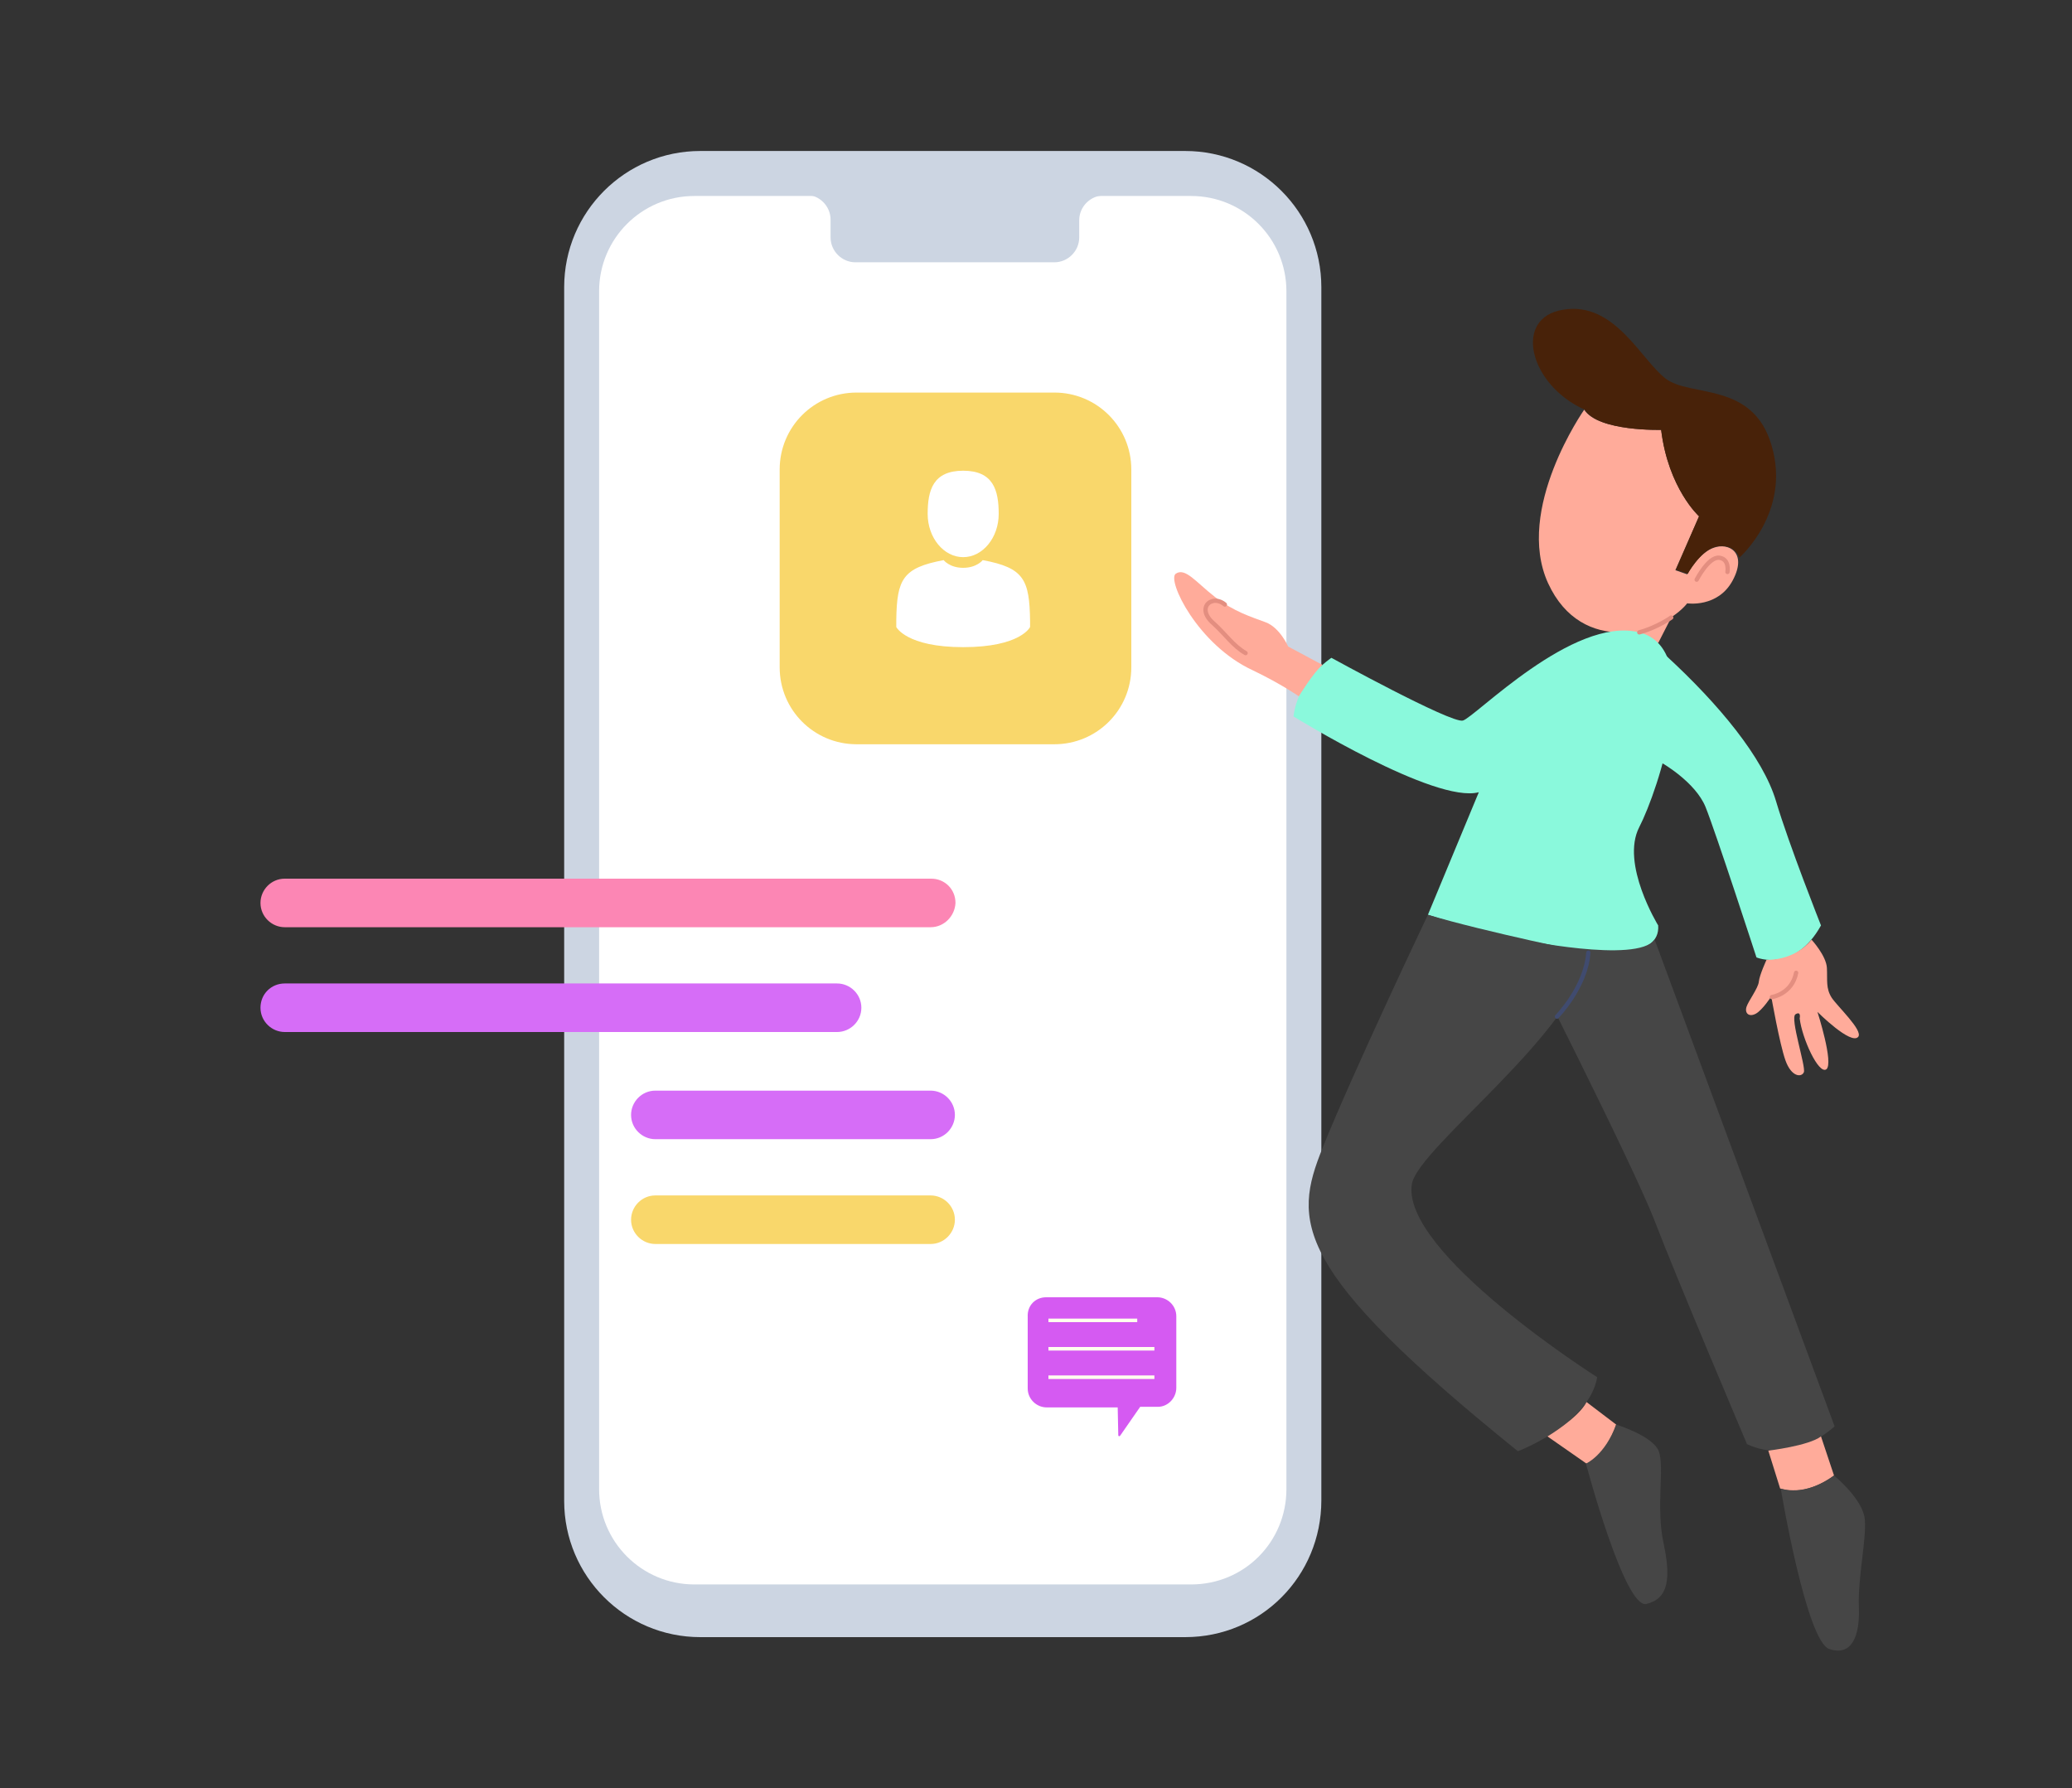 <?xml version="1.0" encoding="utf-8"?>
<!-- Generator: Adobe Illustrator 21.0.0, SVG Export Plug-In . SVG Version: 6.00 Build 0)  -->
<svg version="1.1" id="Layer_1" xmlns="http://www.w3.org/2000/svg" xmlns:xlink="http://www.w3.org/1999/xlink" x="0px" y="0px"
	 width="350px" height="302px" viewBox="0 0 350 302" style="enable-background:new 0 0 350 302;" xml:space="preserve">
<rect x="0" y="0" width="350" height="302" fill="#333333" stroke="none"/>
<style type="text/css">
	.st0{fill:#CCD5E2;}
	.st1{fill:#FFFFFF;}
	.st2{fill:#F9D76B;}
	.st3{fill:#D66DF7;}
	.st4{fill:#FC86B4;}
	.st5{fill:#FFAB9A;}
	.st6{fill:#8AF9DC;}
	.st7{fill:#464646;}
	.st8{fill:#482209;}
	.st9{fill:none;stroke:#E38E80;stroke-width:0.729;stroke-linecap:round;stroke-miterlimit:10;}
	.st10{fill:none;stroke:#C77139;stroke-width:0.729;stroke-miterlimit:10;}
	.st11{fill:none;stroke:#C77139;stroke-width:0.729;stroke-linecap:round;stroke-miterlimit:10;}
	.st12{fill:none;stroke:#404B6F;stroke-width:0.729;stroke-linecap:round;stroke-miterlimit:10;}
	.st13{fill:#D55AF2;}
	.st14{fill:#FFFFEE;}
</style>
<g>
	<g>
		<path class="st0" d="M200.2,276.5h-81.9c-12.7,0-23-10.3-23-23v-205c0-12.7,10.3-23,23-23h81.9c12.7,0,23,10.3,23,23v204.9
			C223.2,266.2,213,276.5,200.2,276.5z"/>
		<path class="st1" d="M201.2,267.6h-83.9c-8.9,0-16.1-7.2-16.1-16.1V49.2c0-8.9,7.2-16.1,16.1-16.1h83.9c8.9,0,16.1,7.2,16.1,16.1
			v202.3C217.3,260.4,210.2,267.6,201.2,267.6z"/>
	</g>
	<path class="st0" d="M194,33h-7.5c-2.3,0-4.2,1.9-4.2,4.2v2.9c0,2.3-1.9,4.2-4.2,4.2h-33.6c-2.3,0-4.2-1.9-4.2-4.2v-3
		c0-2.3-1.9-4.2-4.2-4.2h-21.5v-2.2h79.5V33H194z"/>
</g>
<path class="st2" d="M178.1,125.7h-33.4c-7.2,0-13-5.8-13-13V79.3c0-7.2,5.8-13,13-13h33.4c7.2,0,13,5.8,13,13v33.4
	C191.1,119.9,185.3,125.7,178.1,125.7z"/>
<path class="st3" d="M141.4,174.3H48.1c-2.2,0-4.1-1.8-4.1-4.1s1.8-4.1,4.1-4.1h93.3c2.2,0,4.1,1.8,4.1,4.1S143.6,174.3,141.4,174.3
	z"/>
<path class="st3" d="M157.2,192.4h-46.5c-2.2,0-4.1-1.8-4.1-4.1c0-2.2,1.8-4.1,4.1-4.1h46.5c2.2,0,4.1,1.8,4.1,4.1
	C161.3,190.5,159.5,192.4,157.2,192.4z"/>
<path class="st4" d="M157.2,156.6H48.1c-2.2,0-4.1-1.8-4.1-4.1c0-2.2,1.8-4.1,4.1-4.1h109.2c2.3,0,4.1,1.8,4.1,4.1
	C161.3,154.7,159.5,156.6,157.2,156.6z"/>
<path class="st2" d="M157.2,210.1h-46.5c-2.2,0-4.1-1.8-4.1-4.1c0-2.2,1.8-4.1,4.1-4.1h46.5c2.2,0,4.1,1.8,4.1,4.1
	C161.3,208.2,159.5,210.1,157.2,210.1z"/>
<g>
	<polygon class="st5" points="275.1,106.8 280.1,108.6 282.3,104.3 	"/>
	<path class="st5" d="M280.6,72.6c1.2,9.9,6.4,14.6,6.4,14.6l-4,9.1l2,0.7c0,0,2-3.7,4.5-4.5c2.5-0.9,5.7,0.8,3.2,5.5
		s-7.7,3.9-7.7,3.9c-4.2,5.2-17.8,9-23.5-3.4c-5.7-12.5,6.1-29.3,6.1-29.3C270,72.9,280.6,72.6,280.6,72.6z"/>
	<path class="st6" d="M241.2,154.5l8.6-20.7c-7.4,2-31.3-12.8-31.3-12.8c0.7-6.2,6.4-9.9,6.4-9.9s20.2,11.1,22.2,10.6
		s18.6-17.7,29.8-14.9c11.2,2.8,3.2,26.7,0,32.9s3.2,16.6,3.2,16.6C280.9,167.6,241.2,154.5,241.2,154.5z"/>
	<path class="st6" d="M296.7,161.7c0,0-6.9-21.2-8.6-25.4s-7.3-7.4-7.3-7.4s-8.2-26.2,0.7-18.1c8.8,8.1,16.3,17.1,18.5,24.5
		c2.2,7.4,7.6,21,7.6,21C303.1,164.4,296.7,161.7,296.7,161.7z"/>
	<path class="st5" d="M219.4,117.6c0,0-3-2.1-7.8-4.4c-9.3-4.3-14.5-15.2-13-16.3c1.6-1.1,3.4,1.4,6.6,3.9c3.2,2.5,6.2,3.4,8.6,4.3
		s3.8,4.1,3.8,4.1l5.8,3.1C221.9,113.5,219.4,117.6,219.4,117.6z"/>
	<path class="st5" d="M298.4,162.1c0,0-1.2,2.6-1.3,3.7s-1.8,3.3-2.1,4.3c-0.3,1.1,0.5,1.7,1.6,1.1c1.1-0.6,2.6-2.9,2.6-2.9
		s1.4,8,2.4,10.8s2.7,2.9,3.1,2s-2.4-9.2-1.4-9.8s0.7,0.7,0.7,0.7c0.4,3.4,3.2,9.5,4.5,8.6c1.3-1-1.5-9.7-1.5-9.7s5.7,5.7,6.9,4.2
		c0.8-1.1-3.5-5.1-4.5-6.6c-1-1.6-0.7-2.9-0.8-5c-0.1-2.1-2.6-4.8-2.6-4.8C303,162.4,298.4,162.1,298.4,162.1z"/>
	<path class="st7" d="M256.5,158.6c0,0,19.4,38.2,23,47.6s15.6,37.7,15.6,37.7c7.8,3.7,14.8-3,14.8-3l-30.4-82.2
		C276.5,162.8,256.5,158.6,256.5,158.6z"/>
	<path class="st7" d="M268.3,161c-1.9,13.2-28.5,32.6-29.8,38.9c-2,11.6,31.3,32.7,31.3,32.7c-1.4,8-13.4,12.5-13.4,12.5
		c-38.2-30.8-38-38.8-33-51.2c5-12.5,17.8-39.4,17.8-39.4C251.3,157.5,268.3,160.9,268.3,161z"/>
	<path class="st5" d="M298.7,245l2,6.4c4.4,1.5,9.1-2.2,9.1-2.2l-2.2-6.6C305.5,244.2,298.7,245,298.7,245z"/>
	<path class="st5" d="M261.4,242.6l6.6,4.6c3.5-1.6,5-6.6,5-6.6l-5-3.8C266.6,239.5,261.4,242.6,261.4,242.6z"/>
	<path class="st7" d="M300.8,251.4c0,0,4.3,25.8,8.2,27.1c3.8,1.3,5.2-2.2,5-7.1s1.3-11.4,1-14.8s-5.2-7.4-5.2-7.4
		C304.9,252.9,300.8,251.4,300.8,251.4z"/>
	<path class="st7" d="M267.9,247.2c0,0,6.5,24.5,10.2,23.7c3.7-0.9,4.2-4.2,2.9-10.3c-1.3-6,0.2-12.9-0.8-15.5s-7.2-4.5-7.2-4.5
		C271.1,245.8,267.9,247.2,267.9,247.2z"/>
	<path class="st8" d="M293.8,94.2l0.1-0.1c0,0,8.6-7.6,5.4-18.7c-3.1-11.1-13.8-8.2-18-11.5c-4.2-3.3-8.6-13-17.2-11.6
		c-8.6,1.3-5.8,12.7,3.6,16.9c2.3,3.7,12.9,3.4,12.9,3.4c1.2,9.9,6.4,14.6,6.4,14.6l-3.9,9l2,0.7c0,0,2-3.7,4.5-4.5
		C291.3,91.9,293.2,92.4,293.8,94.2z"/>
	<path class="st9" d="M286.6,97.9c0,0,2-3.9,3.8-3.7c1.8,0.2,1.4,2.4,1.4,2.4"/>
	<path class="st9" d="M210.4,110.3c-2.1-1.2-3.4-3.2-5.4-5c-2-1.7-1.5-3.3-0.4-3.7c1.2-0.5,2.3,0.5,2.3,0.5"/>
	<path class="st9" d="M303.4,164.3c-0.7,3.6-4.1,4.1-4.1,4.1"/>
	<path class="st10" d="M249.8,133.8"/>
	<path class="st10" d="M265.3,124.7"/>
	<path class="st9" d="M276.9,106.8c3-0.8,5.4-2.5,5.4-2.5"/>
	<path class="st11" d="M280.8,128.9"/>
	<path class="st11" d="M281.5,110.8"/>
	<path class="st12" d="M268.3,160.9c-0.4,5.8-5.3,10.8-5.3,10.8"/>
</g>
<g>
	<path class="st1" d="M162.7,94.1c3.3,0,6-3.3,6-7.3c0-4-0.9-7.3-6-7.3c-5.1,0-6,3.3-6,7.3C156.7,90.8,159.4,94.1,162.7,94.1z"/>
	<path class="st1" d="M151.4,105.2C151.4,105,151.4,105.2,151.4,105.2L151.4,105.2z"/>
	<path class="st1" d="M174.1,105.4C174.1,105.4,174.1,105,174.1,105.4L174.1,105.4z"/>
	<path class="st1" d="M174,104.9c-0.1-7-1-9-8-10.3c0,0-1,1.3-3.3,1.3c-2.3,0-3.3-1.3-3.3-1.3c-6.9,1.3-7.9,3.2-8,10.1
		c0,0.6,0,0.6,0,0.5c0,0.1,0,0.3,0,0.7c0,0,1.7,3.4,11.3,3.4c9.7,0,11.3-3.4,11.3-3.4c0-0.3,0-0.4,0-0.5
		C174,105.5,174,105.4,174,104.9z"/>
</g>
<g>
	<path class="st13" d="M176.7,219.1l18.8,0c1.7,0,3.2,1.4,3.2,3.2l0,12.1c0,1.7-1.4,3.2-3.1,3.2l-3,0l-3.4,4.9
		c-0.1,0.1-0.3,0.1-0.3-0.1l-0.1-4.7h-12c-1.7,0-3.2-1.4-3.2-3.2l0-12.1C173.5,220.5,174.9,219.1,176.7,219.1z"/>
	<g>
		<rect x="177.1" y="222.7" class="st14" width="15" height="0.6"/>
		<rect x="177.1" y="227.5" class="st14" width="17.9" height="0.6"/>
		<rect x="177.1" y="232.3" class="st14" width="17.9" height="0.6"/>
	</g>
</g>
</svg>

